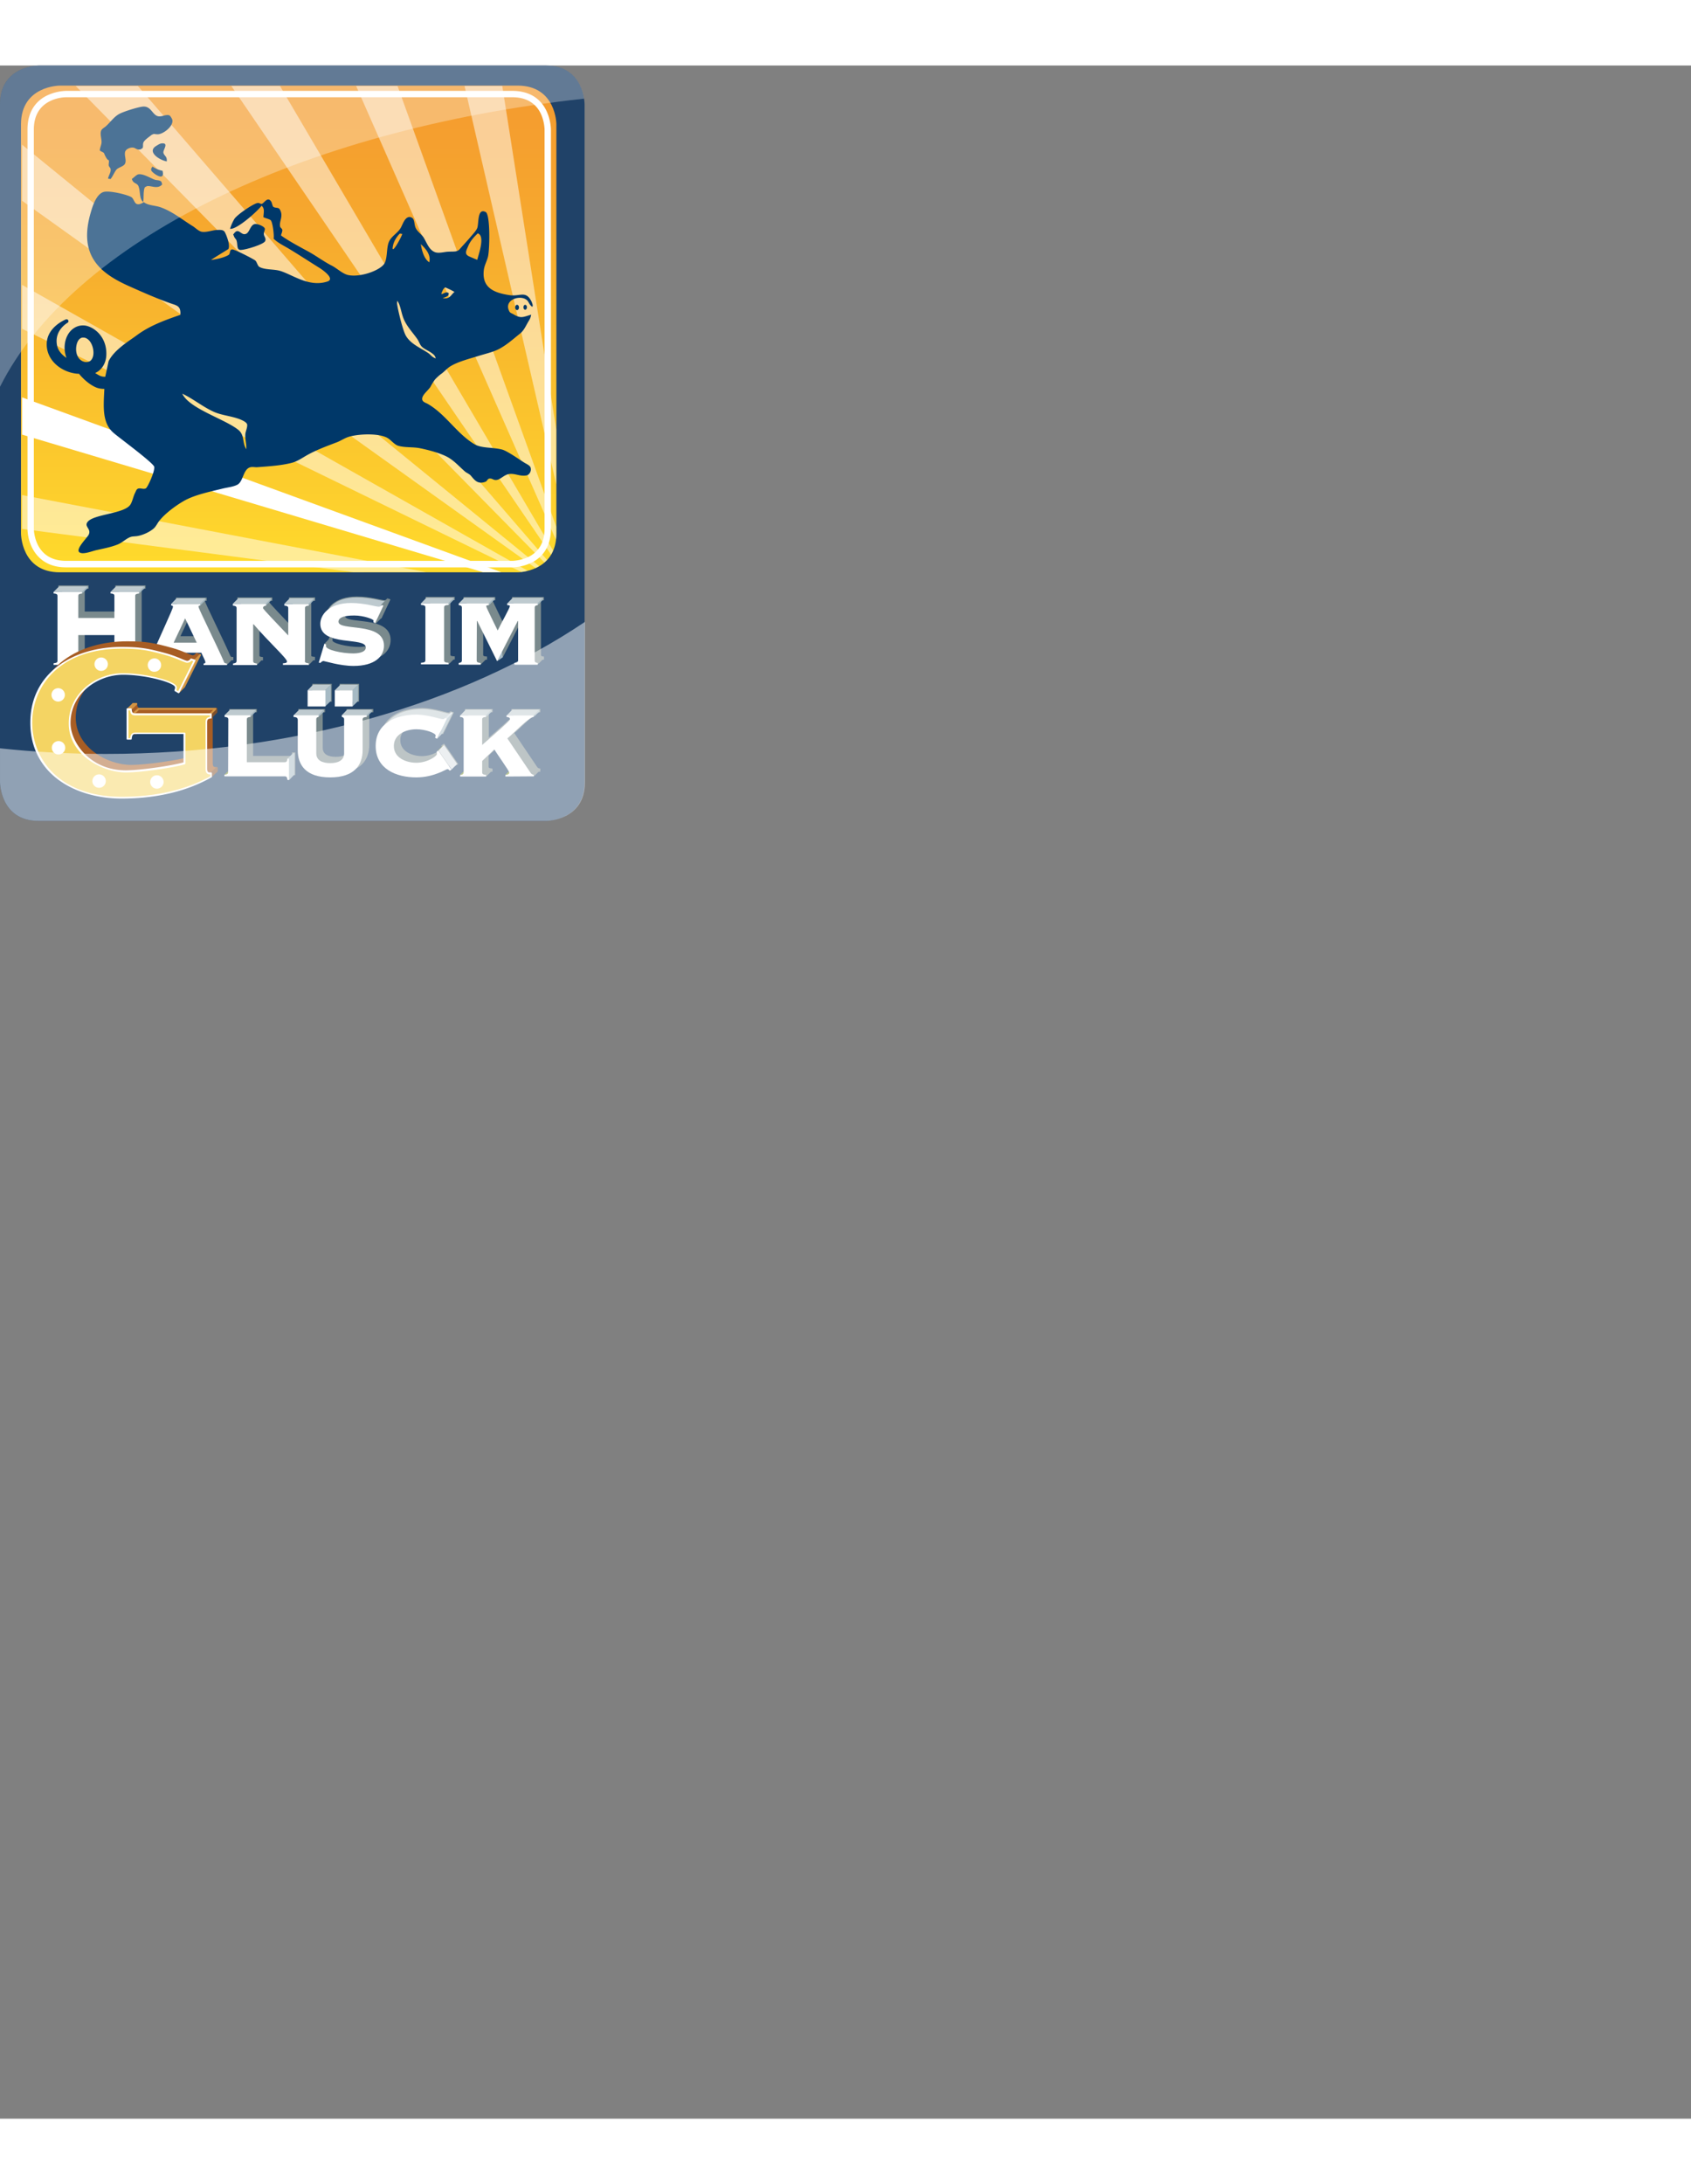 <svg height="2500" viewBox="0 0 108.16 131.292" width="1936" xmlns="http://www.w3.org/2000/svg" xmlns:xlink="http://www.w3.org/1999/xlink"><rect x="0" y="0" width="108.16" height="131.292" fill="#808080" stroke="none"/><linearGradient id="a" gradientUnits="userSpaceOnUse" x1="91.037" x2="91.037" y1="131.292" y2="100.17"><stop offset="0" stop-color="#ffdb2c"/><stop offset=".195" stop-color="#fccc2d"/><stop offset=".72" stop-color="#f6a82e"/><stop offset="1" stop-color="#f49a2f"/></linearGradient><path d="m2.48 0s-2.48 0-2.48 2.48v43.346s0 2.481 2.48 2.481h32.431s2.48 0 2.48-2.48v-43.347s.001-2.48-2.479-2.48z" fill="#204268" stroke-width=".468"/><path d="m76.395 100.17s-2.48 0-2.48 2.48v26.161s0 2.481 2.48 2.481h29.284s2.481 0 2.481-2.48v-26.162s0-2.481-2.48-2.481z" fill="url(#a)" stroke-width=".468" transform="translate(-72.572 -98.884)"/><path d="m9.709 45.206c0-.214.214-.394.474-.394.259 0 .473.169.473.394 0 .214-.214.395-.473.395-.26 0-.474-.18-.474-.395zm-3.71-.079c0-.214.214-.394.474-.394s.473.18.473.394c0 .215-.214.395-.473.395-.27 0-.474-.18-.474-.395z" fill="#1d1d1b" stroke-width=".468"/><path d="m28.957 41.395-.643 1.297-.124-.068c.012-.045.034-.09.034-.147 0-.146-.643-.405-1.229-.405-.665 0-1.443.315-1.443 1.07 0 .756.778 1.072 1.443 1.072.71 0 1.308-.428 1.308-.553 0-.067 0-.101-.011-.157l.101-.068.846 1.218-.113.067c-.045-.056-.09-.101-.146-.101-.09 0-.857.53-1.996.53-1.297 0-2.594-.553-2.594-2.007 0-1.455 1.297-2.007 2.594-2.007.394 0 .778.079 1.07.146.305.068.542.147.644.147.056 0 .101-.045.135-.079z" fill="#7a8a8d" stroke-width=".468"/><path d="m28.957 41.395-.643 1.297-.124-.068c.012-.045.034-.09.034-.147 0-.146-.643-.405-1.229-.405-.665 0-1.443.315-1.443 1.07 0 .756.778 1.072 1.443 1.072.71 0 1.308-.428 1.308-.553 0-.067 0-.101-.011-.157l.101-.068.846 1.218-.113.067c-.045-.056-.09-.101-.146-.101-.09 0-.857.53-1.996.53-1.297 0-2.594-.553-2.594-2.007 0-1.455 1.297-2.007 2.594-2.007.394 0 .778.079 1.07.146.305.068.542.147.644.147.056 0 .101-.045.135-.079z" fill="none" stroke="#7a8a8d" stroke-width=".106"/><path d="m14.952 41.463c0-.124-.101-.147-.237-.158v-.102h1.658v.102c-.124.01-.237.034-.237.158v2.74h2.436c.067 0 .158-.034.158-.226h.101v1.353h-.101c0-.191-.09-.225-.158-.225h-3.868v-.113c.135-.011.237-.034.237-.158v-3.371z" fill="#7a8a8d" stroke-width=".468"/><path d="m14.952 41.463c0-.124-.101-.147-.237-.158v-.102h1.658v.102c-.124.01-.237.034-.237.158v2.74h2.436c.067 0 .158-.034.158-.226h.101v1.353h-.101c0-.191-.09-.225-.158-.225h-3.868v-.113c.135-.011.237-.034.237-.158v-3.371z" fill="none" stroke="#7a8a8d" stroke-width=".106"/><path d="m21.774 39.59h1.14v1.038h-1.14zm-1.748 0h1.14v1.038h-1.14zm-.631 1.873c0-.124-.113-.147-.26-.158v-.102h1.602v.102c-.057.011-.147.033-.147.158v2.165c0 .45.372.631.891.631s.89-.18.89-.631v-2.165c0-.124-.1-.147-.146-.158v-.102h1.602v.102c-.147.011-.26.033-.26.158v1.962c0 .947-.519 1.747-2.075 1.747-1.567 0-2.074-.8-2.074-1.747v-1.962z" fill="#7a8a8d" stroke-width=".468"/><path d="m21.774 39.59h1.14v1.038h-1.14zm-1.748 0h1.14v1.038h-1.14zm-.631 1.873c0-.124-.113-.147-.26-.158v-.102h1.602v.102c-.057.011-.147.033-.147.158v2.165c0 .45.372.631.891.631s.89-.18.89-.631v-2.165c0-.124-.1-.147-.146-.158v-.102h1.602v.102c-.147.011-.26.033-.26.158v1.962c0 .947-.519 1.747-2.075 1.747-1.567 0-2.074-.8-2.074-1.747v-1.962z" fill="none" stroke="#7a8a8d" stroke-width=".106"/><path d="m32.69 45.105v-.102c.079 0 .248-.022.248-.146 0-.102-.823-1.252-.959-1.489l-.778.744v.733c0 .136.136.147.248.158v.102h-1.657v-.102c.101.012.225-.034.225-.158v-3.382c0-.124-.112-.17-.225-.158v-.102h1.669v.102c-.113.01-.248.022-.248.158v1.635c.53-.463 1.781-1.534 1.781-1.635 0-.136-.135-.147-.225-.158v-.102h1.736v.102c-.338.045-1.24 1.015-1.68 1.375l1.477 2.188c.068.101.124.124.203.135v.102z" fill="#7a8a8d" stroke-width=".468"/><path d="m32.69 45.105v-.102c.079 0 .248-.022.248-.146 0-.102-.823-1.252-.959-1.489l-.778.744v.733c0 .136.136.147.248.158v.102h-1.657v-.102c.101.012.225-.034.225-.158v-3.382c0-.124-.112-.17-.225-.158v-.102h1.669v.102c-.113.01-.248.022-.248.158v1.635c.53-.463 1.781-1.534 1.781-1.635 0-.136-.135-.147-.225-.158v-.102h1.736v.102c-.338.045-1.24 1.015-1.68 1.375l1.477 2.188c.068.101.124.124.203.135v.102z" fill="none" stroke="#7a8a8d" stroke-width=".106"/><path d="m16.43 38.339.349-.36v-.102l-.7-.08.023.362z" fill="#7a8a8d" stroke-width=".468"/><path d="m19.846 37.708c0 .124.101.146.248.157v.113h-1.646v-.113c.09 0 .259-.01.259-.112 0-.203-1.139-1.218-2.142-2.39l-.023.022v2.334c0 .124.101.146.226.158v.112h-1.523v-.112c.113-.012.226-.034.226-.158v-3.383c0-.124-.102-.147-.237-.158v-.113h2.131v.113c-.079.011-.192.034-.192.158 0 .068.857.947 1.613 1.748v-1.748c0-.124-.102-.147-.248-.158v-.113h1.567v.113c-.146.011-.248.034-.248.158v3.372z" fill="#7a8a8d" stroke-width=".468"/><path d="m19.846 37.708c0 .124.101.146.248.157v.113h-1.646v-.113c.09 0 .259-.01.259-.112 0-.203-1.139-1.218-2.142-2.39l-.023.022v2.334c0 .124.101.146.226.158v.112h-1.523v-.112c.113-.012.226-.034.226-.158v-3.383c0-.124-.102-.147-.237-.158v-.113h2.131v.113c-.079.011-.192.034-.192.158 0 .068.857.947 1.613 1.748v-1.748c0-.124-.102-.147-.248-.158v-.113h1.567v.113c-.146.011-.248.034-.248.158v3.372z" fill="none" stroke="#7a8a8d" stroke-width=".106"/><path d="m15.245 34.065-.36.361h2.12l.36-.36z" fill="#becacf" stroke-width=".468"/><path d="m17.004 34.426v.102l.361-.361v-.102z" fill="#a6bac4" stroke-width=".468"/><path d="m19.745 38.34.35-.362v-.101l-.655-.023-.034.35zm-5.244 0 .361-.362v-.101l-.812-.045zm-5.491-.632c0 .079.022.146.248.157v.113h-1.828v-.113c.226-.022.248-.078.248-.157v-1.648h-2.31v1.647c0 .079.022.146.248.157v.113h-1.827v-.113c.225-.022.248-.078.248-.157v-4.15c0-.079-.023-.147-.248-.158v-.099h1.827v.101c-.226.023-.248.08-.248.158v1.41h2.311v-1.41c0-.079-.022-.147-.248-.158v-.101h1.827v.101c-.226.023-.248.08-.248.158z" fill="#7a8a8d" stroke-width=".468"/><path d="m9.01 37.708c0 .079.022.146.248.157v.113h-1.828v-.113c.226-.022.248-.078.248-.157v-1.648h-2.31v1.647c0 .079.022.146.248.157v.113h-1.827v-.113c.225-.022.248-.078.248-.157v-4.15c0-.079-.023-.147-.248-.158v-.099h1.827v.101c-.226.023-.248.08-.248.158v1.41h2.311v-1.41c0-.079-.022-.147-.248-.158v-.101h1.827v.101c-.226.023-.248.08-.248.158z" fill="none" stroke="#7a8a8d" stroke-width=".106"/><path d="m12.934 36.546-.744-1.556-.733 1.556zm.451 1.432v-.101c.034 0 .113 0 .113-.08 0-.1-.192-.439-.26-.608h-2.063c-.057.158-.26.507-.26.609 0 .079.08.079.113.079v.101h-1.32v-.101c.069 0 .148-.023.181-.09.71-1.67 1.534-3.395 1.534-3.519 0-.067-.023-.079-.113-.09v-.101h1.86v.101c-.09.012-.112.023-.112.09 0 .102 1.24 2.605 1.635 3.519.023.067.102.09.18.09v.101z" fill="#7a8a8d" stroke-width=".468"/><path d="m12.934 36.546-.744-1.556-.733 1.556zm.451 1.432v-.101c.034 0 .113 0 .113-.08 0-.1-.192-.439-.26-.608h-2.063c-.057.158-.26.507-.26.609 0 .079.08.079.113.079v.101h-1.32v-.101c.069 0 .148-.023.181-.09.71-1.67 1.534-3.395 1.534-3.519 0-.067-.023-.079-.113-.09v-.101h1.86v.101c-.09.012-.112.023-.112.09 0 .102 1.24 2.605 1.635 3.519.023.067.102.09.18.09v.101z" fill="none" stroke="#7a8a8d" stroke-width=".106"/><path d="m21.109 36.614.113.056c0 .023-.012.057-.012.102 0 .236 1.027.462 1.748.462.226 0 .812-.034.812-.383 0-.7-2.91-.023-2.91-1.511 0-.553.52-1.331 1.974-1.331.846 0 1.568.237 1.77.237.102 0 .147-.068.192-.102l.102.034-.53 1.117-.113-.057c0-.022.011-.068.011-.101 0-.09-.631-.327-1.229-.327-.225 0-1.015 0-1.015.394 0 .632 2.91-.022 2.91 1.534 0 .699-.598 1.297-1.951 1.297-.857 0-1.85-.316-1.917-.316-.08 0-.147.067-.203.124l-.102-.023z" fill="#7a8a8d" stroke-width=".468"/><path d="m21.109 36.614.113.056c0 .023-.012.057-.012.102 0 .236 1.027.462 1.748.462.226 0 .812-.034.812-.383 0-.7-2.91-.023-2.91-1.511 0-.553.52-1.331 1.974-1.331.846 0 1.568.237 1.77.237.102 0 .147-.068.192-.102l.102.034-.53 1.117-.113-.057c0-.022.011-.068.011-.101 0-.09-.631-.327-1.229-.327-.225 0-1.015 0-1.015.394 0 .632 2.91-.022 2.91 1.534 0 .699-.598 1.297-1.951 1.297-.857 0-1.85-.316-1.917-.316-.08 0-.147.067-.203.124l-.102-.023z" fill="none" stroke="#7a8a8d" stroke-width=".106"/><path d="m29.036 34.032v.101c-.18.011-.282.034-.282.158v3.383c0 .124.102.146.282.158v.101h-1.759v-.101c.18-.012.282-.034.282-.158v-3.384c0-.124-.102-.147-.282-.158v-.101z" fill="#7a8a8d" stroke-width=".468"/><path d="m29.036 34.032v.101c-.18.011-.282.034-.282.158v3.383c0 .124.102.146.282.158v.101h-1.759v-.101c.18-.012.282-.034.282-.158v-3.384c0-.124-.102-.147-.282-.158v-.101z" fill="none" stroke="#7a8a8d" stroke-width=".106"/><path d="m30.852 37.685c0 .124.101.147.248.158v.101h-1.4v-.101c.102-.011.203-.034.203-.158v-3.383c0-.124-.101-.146-.203-.158v-.101h1.929v.101c-.09.012-.17.023-.17.068 0 .09.655 1.376.734 1.556.281-.575.778-1.443.778-1.556 0-.057-.08-.068-.17-.068v-.101h1.94v.101c-.08.012-.192.034-.192.158v3.383c0 .124.102.147.192.158v.101h-1.477v-.101c.124-.011.237-.034.237-.158v-2.526h-.023l-1.32 2.571-1.274-2.57h-.022z" fill="#7a8a8d" stroke-width=".468"/><path d="m30.852 37.685c0 .124.101.147.248.158v.101h-1.4v-.101c.102-.011.203-.034.203-.158v-3.383c0-.124-.101-.146-.203-.158v-.101h1.929v.101c-.09.012-.17.023-.17.068 0 .09.655 1.376.734 1.556.281-.575.778-1.443.778-1.556 0-.057-.08-.068-.17-.068v-.101h1.94v.101c-.08.012-.192.034-.192.158v3.383c0 .124.102.147.192.158v.101h-1.477v-.101c.124-.011.237-.034.237-.158v-2.526h-.023l-1.32 2.571-1.274-2.57h-.022z" fill="none" stroke="#7a8a8d" stroke-width=".106"/><g stroke-width=".468"><path d="m19.497 38.068c0 .124.101.147.248.158v.102h-1.647v-.102c.09 0 .26-.011.26-.112 0-.203-1.14-1.218-2.143-2.391l-.022.022v2.335c0 .124.101.146.236.158v.101h-1.522v-.101c.113-.012.226-.034.226-.158v-3.383c0-.124-.102-.147-.237-.158v-.113h2.12v.113c-.08.011-.192.034-.192.158 0 .068.857.947 1.613 1.748v-1.748c0-.124-.102-.147-.248-.158v-.113h1.567v.113c-.147.011-.248.034-.248.158v3.371zm-10.848 0c0 .08.022.147.248.158v.102h-1.827v-.102c.226-.022.248-.079.248-.158v-1.646h-2.311v1.646c0 .08.022.147.248.158v.102h-1.827v-.102c.226-.022.248-.079.248-.158v-4.15c0-.078-.022-.146-.248-.157v-.102h1.827v.102c-.226.022-.248.079-.248.158v1.41h2.311v-1.41c0-.08-.022-.147-.248-.158v-.102h1.827v.102c-.226.022-.248.079-.248.158zm3.935-1.161-.744-1.556-.733 1.556zm.44 1.432v-.101c.034 0 .113 0 .113-.08 0-.1-.192-.44-.26-.608h-2.052c-.056.158-.26.507-.26.609 0 .079.08.079.114.079v.101h-1.331v-.101c.068 0 .147-.023.18-.09.71-1.67 1.534-3.395 1.534-3.53 0-.068-.023-.08-.113-.09v-.102h1.86v.102c-.09.011-.112.022-.112.09 0 .113 1.24 2.605 1.635 3.53.023.067.102.09.18.09v.101z" fill="#fff"/><path d="m3.789 33.299-.361.36h1.827l.36-.36zm3.642 0-.36.36h1.826l.36-.36z" fill="#becacf"/><path d="m5.255 33.66v.1l.36-.349v-.111zm3.642 0v.1l.36-.349v-.111z" fill="#a6bac4"/><path d="m11.299 34.065-.35.361h1.86l.35-.36z" fill="#becacf"/><path d="m12.81 34.426v.102l.35-.361v-.102z" fill="#a6bac4"/><path d="m18.538 34.065-.36.361h1.567l.35-.36z" fill="#becacf"/><path d="m19.744 34.426v.102l.35-.361v-.102z" fill="#a6bac4"/><path d="m20.748 36.975.36-.361.114.056-.09.305-.159.383-.18-.101z" fill="#7a8a8d"/><path d="m20.86 35.34c0-.553.52-1.331 1.974-1.331.846 0 1.568.237 1.77.237.102 0 .147-.068.192-.102l.102.034-.53 1.117-.113-.057c0-.022.011-.068.011-.101 0-.09-.631-.327-1.229-.327" fill="#becacf"/><path d="m24.435 34.494.361-.36.09.033-.53 1.128-.36.36.225-.54z" fill="#7a8a8d"/></g><path d="m24.435 34.494.361-.36.09.033-.53 1.128-.36.36.225-.54z" fill="none" stroke="#7a8a8d" stroke-width=".106"/><g stroke-width=".468"><path d="m20.748 36.975.113.056c0 .023-.012.056-.012.101 0 .237 1.027.463 1.737.463.226 0 .812-.034.812-.384 0-.699-2.91-.022-2.91-1.51 0-.553.52-1.331 1.974-1.331.846 0 1.567.237 1.77.237.102 0 .147-.068.192-.102l.101.034-.53 1.116-.112-.056c0-.023.011-.068.011-.102 0-.09-.631-.327-1.23-.327-.225 0-1.014 0-1.014.395 0 .632 2.91-.022 2.91 1.534 0 .699-.598 1.296-1.951 1.296-.857 0-1.85-.315-1.917-.315-.08 0-.147.067-.203.124l-.102-.023z" fill="#fff"/><path d="m27.277 34.032-.35.36h1.76l.35-.36zm2.424 0-.35.36h1.93l.349-.36zm3.101 0-.35.36h1.94l.35-.36z" fill="#becacf"/><path d="m34.393 38.305.35-.35v-.112l-.666-.011.022.293.282.158" fill="#7a8a8d"/><path d="m31.28 34.392v.113l.35-.36v-.113zm3.112 0v.113l.35-.36v-.113zm-5.705 0v.113l.35-.36v-.113z" fill="#a6bac4"/><path d="m28.923 37.877-.744-.023.113.338.395.113.349-.35v-.112zm2.007 0-.608-.023.067.35.361.101.35-.35v-.112z" fill="#7a8a8d"/><path d="m31.912 37.538-.113.553.36-.248-.078-.541z" fill="#a6bac4"/><path d="m30.49 38.046c0 .124.102.146.249.158v.112h-1.399v-.112c.101-.012.203-.034.203-.158v-3.383c0-.124-.102-.147-.203-.158v-.113h1.928v.113c-.09.011-.17.023-.17.068 0 .09.655 1.376.734 1.556.282-.575.778-1.443.778-1.556 0-.057-.08-.068-.17-.068v-.113h1.951v.113c-.079.011-.191.034-.191.158v3.383c0 .124.101.146.191.158v.112h-1.488v-.112c.124-.012.237-.034.237-.158v-2.526h-.023l-1.32 2.571-1.273-2.571h-.023zm-1.803-3.654v.102c-.18.011-.282.034-.282.158v3.383c0 .124.101.146.282.157v.102h-1.76v-.102c.18-.01.282-.033.282-.157v-3.383c0-.124-.101-.147-.281-.158v-.102z" fill="#fff"/><path d="m32.768 41.192-.35.36h1.726l.361-.36zm-2.976 0-.35.36h1.658l.36-.36z" fill="#becacf"/><path d="m30.694 45.07.023.204.383.192.36-.361v-.102zm3.338-.067-.35.012.045.27.417.18.361-.36v-.102z" fill="#7a8a8d"/><path d="m32.329 45.353.079.056.406-.011-.124-.395zm-2.887 0 .045.045.327-.034-.022-.36z" fill="#7d922e"/><path d="m31.1 41.553v.101l.36-.35v-.112zm3.044 0v.101l.361-.35v-.112z" fill="#a6bac4"/><path d="m32.329 45.466v-.102c.079 0 .248-.022.248-.146 0-.102-.823-1.24-.958-1.489l-.778.744v.733c0 .136.135.147.248.158v.102h-1.659v-.102c.102.011.226-.034.226-.158v-3.383c0-.124-.113-.169-.226-.157v-.113h1.658v.101c-.113.012-.248.023-.248.158v1.635c.53-.462 1.781-1.533 1.781-1.635 0-.135-.135-.146-.225-.158v-.101h1.736v.101c-.338.045-1.24 1.015-1.68 1.376l1.477 2.188c.068.101.124.124.203.135v.101z" fill="#fff"/><path d="m28.044 43.797.35-.35.845 1.218-.35.35z" fill="#d8dee3"/><path d="m28.303 43.504-.36.36.1-.067.35-.35z" fill="#7d922e"/><path d="m24.413 43.154c0-1.455 1.297-2.007 2.594-2.007.394 0 .778.079 1.07.146.305.068.542.147.644.147.056 0 .101-.045.135-.079l.101.034-.642 1.297-.124-.068c.01-.045.033-.09.033-.147 0-.146-.642-.406-1.229-.406-.35 0-.733.09-1.015.282z" fill="#becacf"/><path d="m28.596 41.756-.643 1.296-.124-.067c.012-.045.034-.09.034-.147 0-.146-.643-.394-1.229-.394-.665 0-1.443.315-1.443 1.07 0 .756.778 1.072 1.443 1.072.71 0 1.308-.428 1.308-.552 0-.068 0-.102-.011-.158l.101-.068.846 1.218-.113.067c-.045-.056-.09-.101-.146-.101-.09 0-.857.53-1.996.53-1.297 0-2.594-.553-2.594-2.007 0-1.455 1.297-2.007 2.594-2.007.395 0 .778.079 1.071.146.305.068.541.147.643.147.067 0 .101-.045.135-.08z" fill="#fff"/><path d="m27.965 43.053.631-1.297.361-.361-.643 1.297z" fill="#a6bac4"/><path d="m28.495 41.722.102.034.36-.361-.101-.034z" fill="#d3dde3"/><path d="m20.026 39.59-.35.362h1.128l.361-.361zm1.748 0-.36.362h1.138l.361-.361z" fill="#becacf"/><path d="m20.805 39.952v1.026l.36-.35v-1.037zm1.747 0v1.026l.361-.35v-1.037z" fill="#a6bac4"/><path d="m21.413 39.952h1.14v1.037h-1.14zm-1.736 0h1.139v1.037h-1.14zm-.643 1.86c0-.124-.113-.146-.26-.158v-.113h1.602v.113c-.056.012-.147.034-.147.158v2.165c0 .451.373.632.891.632s.891-.18.891-.632v-2.165c0-.124-.101-.146-.147-.158v-.113h1.59v.113c-.146.012-.259.034-.259.158v1.962c0 .947-.519 1.748-2.075 1.748-1.567 0-2.075-.8-2.075-1.748v-1.962z" fill="#fff"/><path d="m19.136 41.192-.361.36h1.601l.35-.36zm3.067 0-.35.36h1.601l.35-.36z" fill="#becacf"/><path d="m20.376 41.553v.101l.35-.35v-.112zm3.079 0v.101l.35-.35v-.112zm-7.431 0v.101l.35-.35v-.112z" fill="#a6bac4"/><path d="m14.355 45.353.135.045.147-.068.079-.225v-.102z" fill="#7d922e"/><path d="m18.74 43.977-.36.361.056 1.342.057.011.35-.36v-1.354z" fill="#a6bac4"/><path d="m14.603 41.812c0-.124-.102-.147-.237-.158v-.113h1.658v.113c-.124.012-.237.034-.237.158v2.74h2.435c.068 0 .158-.034.158-.225h.102v1.353h-.102c0-.192-.09-.226-.158-.226h-3.867v-.101c.135-.011.236-.034.236-.158z" fill="#fff"/><path d="m14.716 41.192-.361.36h1.669l.35-.36z" fill="#becacf"/><path d="m12.156 42.353h-3.169c-.192 0-.248.147-.27.361h-.215v-1.894h.215c.022.237.067.316.27.316h4.849v.214c-.214.022-.282.113-.282.304v2.955c0 .157.034.304.214.304h.09v.214c-1.6.891-3.54 1.33-5.728 1.33-2.965 0-5.785-1.567-5.785-4.792 0-3.224 2.808-4.792 5.785-4.792 1.173 0 1.692.09 2.898.429.586.157 1.162.462 1.297.462.101 0 .192-.068.248-.147l.214.068-1.015 2.03-.214-.124c.023-.034.034-.102.034-.192 0-.338-1.906-.857-3.383-.857-1.691 0-3.417 1.23-3.417 3.157 0 1.929 2.041 3.079 3.598 3.079.98 0 3.022-.305 3.754-.519v-1.906z" fill="#a75d24"/></g><path d="m12.156 42.353h-3.169c-.192 0-.248.147-.27.361h-.215v-1.894h.215c.022.237.067.316.27.316h4.849v.214c-.214.022-.282.113-.282.304v2.955c0 .157.034.304.214.304h.09v.214c-1.6.891-3.54 1.33-5.728 1.33-2.965 0-5.785-1.567-5.785-4.792 0-3.224 2.808-4.792 5.785-4.792 1.173 0 1.692.09 2.898.429.586.157 1.162.462 1.297.462.101 0 .192-.068.248-.147l.214.068-1.015 2.03-.214-.124c.023-.034.034-.102.034-.192 0-.338-1.906-.857-3.383-.857-1.691 0-3.417 1.23-3.417 3.157 0 1.929 2.041 3.079 3.598 3.079.98 0 3.022-.305 3.754-.519v-1.906z" fill="none" stroke="#a75d24" stroke-linecap="round" stroke-linejoin="round" stroke-width=".106"/><path d="m8.514 40.82-.361.35h.214l.36-.35z" fill="#d19445" stroke-width=".468"/><path d="m8.153 41.17.36-.35h.215l-.361.35z" fill="none" stroke="#d19445" stroke-linecap="round" stroke-linejoin="round" stroke-width=".106"/><path d="m13.486 41.496v.215l.361-.361v-.214z" fill="#80512c" stroke-width=".468"/><path d="m13.486 41.496.361-.36v.214l-.36.36z" fill="none" stroke="#80512c" stroke-linecap="round" stroke-linejoin="round" stroke-width=".106"/><path d="m13.498 45.274v.203l.36-.35v-.214z" fill="#80512c" stroke-width=".468"/><path d="m13.498 45.263.36-.35v.214l-.36.35z" fill="none" stroke="#80512c" stroke-linecap="round" stroke-linejoin="round" stroke-width=".106"/><path d="m11.423 40.087 1.015-2.03.36-.36-1.014 2.029z" fill="#daa045" stroke-width=".468"/><path d="m11.423 40.087 1.015-2.03.36-.36-1.014 2.029z" fill="none" stroke="#d19445" stroke-linecap="round" stroke-linejoin="round" stroke-width=".106"/><path d="m13.419 41.553-4.894-.034a.062.062 0 0 1 -.057-.034c-.01-.022 0-.045.012-.068l.35-.327c.01-.01.022-.01.044-.01h4.906c.022 0 .045.01.056.033s0 .045-.011.068l-.361.36c-.023 0-.034.012-.045.012zm-4.748-.147 4.725.034.237-.237h-4.736z" fill="#d19445" stroke-width=".468"/><path d="m11.795 42.714h-3.157c-.192 0-.248.147-.27.361h-.215v-1.894h.214c.023.236.068.315.27.315h4.85v.215c-.215.022-.282.101-.282.304v2.954c0 .158.033.305.214.305h.09v.214c-1.601.89-3.54 1.33-5.728 1.33-2.966 0-5.785-1.567-5.785-4.792s2.808-4.792 5.785-4.792c1.172 0 1.691.09 2.898.428.586.158 1.15.463 1.296.463.102 0 .192-.068.249-.147l.214.068-1.015 2.03-.214-.124c.022-.034.034-.102.034-.192 0-.338-1.906-.857-3.383-.857-1.692 0-3.417 1.229-3.417 3.157s2.041 3.08 3.597 3.08c.981 0 3.022-.305 3.755-.52z" fill="#f4d463" stroke-width=".468"/><path d="m7.78 46.875c-1.556 0-2.999-.428-4.036-1.195-1.173-.868-1.805-2.131-1.805-3.654 0-1.51.62-2.774 1.805-3.653 1.048-.778 2.48-1.195 4.036-1.195 1.196 0 1.726.101 2.91.428.315.09.631.214.88.316.18.079.349.146.405.146.102 0 .18-.079.203-.124.011-.022.045-.022.068-.022l.214.068c.011 0 .034.022.034.033.011.012.011.034 0 .045l-1.015 2.03-.034.034h-.045l-.214-.124c-.023-.011-.034-.045-.023-.079a.381.381 0 0 0 .034-.17c0-.27-1.793-.8-3.326-.8-1.613 0-3.36 1.184-3.36 3.09 0 1.24 1.262 3.022 3.529 3.022.936 0 2.932-.293 3.698-.508v-1.815h-3.1c-.136 0-.192.079-.215.304 0 .034-.022.057-.056.057h-.214c-.034 0-.057-.023-.057-.057v-1.894c0-.034.023-.056.057-.056h.214c.034 0 .056.022.056.056.023.226.068.27.214.27h4.85c.033 0 .056.023.056.057v.214c0 .034-.023.057-.057.057-.18.011-.237.067-.237.248v2.954c0 .203.068.248.158.248h.09c.034 0 .057.023.057.057v.214c0 .022-.011.045-.034.045-1.59.902-3.53 1.353-5.74 1.353zm0-9.585c-3.957 0-5.717 2.38-5.717 4.736 0 2.357 1.77 4.736 5.717 4.736 2.188 0 4.094-.44 5.672-1.308v-.124h-.033c-.18 0-.271-.124-.271-.36v-2.966c0-.214.09-.327.282-.35v-.101h-4.793c-.225 0-.293-.113-.315-.316h-.102v1.782h.102c.022-.18.09-.361.315-.361h3.17c.033 0 .055.022.055.056v1.917c0 .023-.022.045-.045.057-.744.214-2.785.518-3.766.518-1.488 0-3.653-1.116-3.653-3.134 0-1.985 1.804-3.214 3.473-3.214 1.353 0 3.439.485 3.439.913a.683.683 0 0 1 -.023.17l.113.067.959-1.917-.113-.034a.368.368 0 0 1 -.27.136c-.08 0-.204-.057-.452-.158a8.434 8.434 0 0 0 -.868-.316c-1.173-.327-1.692-.429-2.876-.429z" fill="#fff" stroke-width=".468"/><path d="m9.45 38.34a.428.428 0 1 1 .428.428c-.237.01-.428-.192-.428-.429zm-3.406-.057a.428.428 0 1 1 .429.428c-.226.012-.429-.192-.429-.428zm-2.751 1.962a.428.428 0 1 1 .856 0 .428.428 0 0 1 -.856 0zm.022 3.383a.428.428 0 1 1 .857 0 .428.428 0 0 1 -.857 0zm2.594 2.13a.428.428 0 1 1 .857 0 .428.428 0 0 1 -.857 0zm3.698.057a.428.428 0 1 1 .857 0 .428.428 0 0 1 -.857 0z" fill="#fff" stroke-width=".468"/><path d="m27.255 32.396-25.845-4.926v2.165l21.176 2.762z" fill="#fff" opacity=".5"/><path d="m32.058 32.397-30.648-11.175v2.38l29.476 8.795z" fill="#fff" stroke-width=".468"/><path d="m33.75 32.306-32.34-18.278v2.807l31.934 15.55a2.3 2.3 0 0 0 .406-.079zm.733-.293-33.073-26.95v3.586l32.847 23.488c.08-.045.158-.079.226-.124zm.507-.395-26.172-30.31h-3.98l29.982 30.468c.056-.045.113-.101.17-.158zm.384-.608-17.467-29.702h-3.112l20.455 29.972c.045-.09.09-.169.124-.27zm.202-1.083v-.44l-10.148-28.179h-2.65l12.776 29.014c.022-.124.022-.26.022-.395zm0-6.664-3.45-21.955h-2.413l5.863 25.462z" fill="#fff" opacity=".5"/><path d="m32.769 32.092h-28.54c-1.963 0-2.47-1.624-2.47-2.48v-25.52c0-1.263.654-1.872 1.207-2.153a3.037 3.037 0 0 1 1.262-.316v.101-.101h28.54c1.263 0 1.872.654 2.154 1.218.305.597.316 1.195.316 1.263v25.518c0 1.263-.654 1.871-1.207 2.153a3.037 3.037 0 0 1 -1.262.316zm-28.54-30.062c-.023 0-.564 0-1.072.27-.654.339-.992.948-.992 1.793v25.518c0 .08.022 2.064 2.063 2.064h28.54c.023 0 .553-.011 1.072-.27.654-.34.992-.948.992-1.794v-25.518c0-.022-.011-.564-.27-1.071-.339-.654-.948-.992-1.793-.992z" fill="#fff" stroke-width=".468"/><path d="m6.63 5.582.023.022s.124.327.248.429l.056.022c.034.102-.022.248 0 .35.012.056.102.146.113.192.045.248-.124.406-.158.642.012 0 .124.012.158.023.147-.18.226-.406.372-.598.136-.158.485-.203.564-.406.09-.225-.068-.485 0-.755 0-.012.068-.102.079-.113.09-.079.27-.17.462-.135.124.022.215.158.429.112a.84.84 0 0 0 .135-.078c.068-.09.011-.215.057-.35.045-.158.383-.383.507-.485.056-.045.101-.045.158-.079 0 0 .18.023.214.023.36.034 1.094-.53.97-.947a.93.93 0 0 0 -.158-.249c-.248-.124-.53.136-.812.023-.316-.135-.417-.643-.913-.598-.327.034-1.263.327-1.534.485-.316.18-.564.541-.834.778-.09.08-.248.158-.293.27-.09.226.033.53.022.756-.011.17-.09.305-.113.508.068.079.192.101.248.158zm3.823 0c-.045-.18.395-.666-.135-.598-.102.011-.248.113-.327.158-.61.372.191.902.676.992.034-.338-.169-.35-.214-.552zm-.056 1.15a1.678 1.678 0 0 1 -.643-.27c-.023.056-.113.1-.079.247.023.124.913.8.722.023zm-.136.654c-.101-.057-.236-.045-.35-.08-.27-.09-.732-.394-1.048-.349-.124.012-.316.226-.428.294.079.327.338.236.428.484.135.372.034.767.293.993.057-.203-.011-.722.113-.947l.056-.023c.203-.18.733.225 1.05-.158-.046-.113-.023-.169-.114-.214z" fill="#003869" stroke-width=".468"/><path d="m34.054 15.437.022-.113c-.033-.101-.056-.203-.112-.293-.361-.654-.722-.237-1.399-.35-.935-.146-1.781-.45-1.612-1.646.045-.293.214-.575.27-.857.102-.552.136-2.65-.157-2.808-.553-.281-.429.733-.542 1.027-.067.169-.281.394-.405.54-.226.272-.485.542-.722.813-.17.191-.395.135-.756.158-.225.011-.597.124-.834.022-.383-.158-.508-.609-.722-.947-.146-.214-.406-.372-.507-.62-.08-.18-.057-.417-.158-.564-.034-.056-.147-.113-.237-.113-.293.023-.417.451-.541.677-.192.35-.586.53-.756.89-.18.384-.09 1.038-.293 1.399-.237.428-1.488.902-2.289.755-.383-.067-.755-.45-1.105-.62-.507-.26-.981-.62-1.477-.89-.598-.328-1.207-.643-1.748-1.027.011-.101.102-.248.079-.372-.011-.056-.124-.135-.135-.192-.08-.35.237-.665-.023-1.105-.09-.146-.26-.067-.406-.158-.067-.045-.09-.259-.135-.327-.237-.383-.462.102-.62.136-.068.011-.136-.08-.27-.057-.294.057-1.343.778-1.478 1.026a2.794 2.794 0 0 0 -.27.62c.428.068 1.747-1.116 2.018-1.477.203.192.135.384.112.733.113.068.339.102.463.192.135.113.237 1.015.191 1.184.294.293.71.474 1.072.7.631.383 1.251.789 1.883 1.183.18.113 1.003.688.485.857-1.162.384-2.21-.428-3.011-.676-.406-.124-.947-.057-1.32-.248-.146-.068-.168-.339-.293-.429-.157-.113-1.296-.699-1.454-.699-.203 0-.113.27-.237.35-.293.18-.755.27-1.128.327.124-.102 1.083-.677 1.106-.7.146-.236-.136-.947-.237-1.105-.102-.146-.305-.124-.542-.112-.27.022-.62.157-.913.112-.203-.033-.406-.248-.564-.35-.665-.405-1.308-.946-2.075-1.217-.36-.124-.811-.113-1.07-.327-.125.068-.294.18-.463.113-.147-.068-.192-.339-.327-.429-.248-.158-1.308-.417-1.725-.35-.474.08-.733.813-.857 1.241-.846 2.774.496 3.924 2.368 4.77.857.383 1.714.767 2.66 1.105.43.158.723.158.677.755-1.048.361-1.962.7-2.774 1.297-.462.35-1.454.925-1.815 1.67l-.214.991a.8.8 0 0 1 -.327-.056c-.124-.056-.226-.124-.316-.18.068-.034.124-.068.18-.102.316-.225.508-.598.53-1.015.057-1.048-.597-1.714-1.229-1.894a1.036 1.036 0 0 0 -.868.158c-.327.225-.53.631-.564 1.093-.022.271.023.542.113.79-.293-.192-.575-.485-.62-.902-.113-.88.654-1.32.688-1.342.056-.034.079-.102.045-.158-.023-.056-.09-.079-.158-.056-.045.022-1.195.484-1.218 1.556-.023 1.094.981 1.838 1.973 1.917h.09c.147.18.53.609 1.027.845.214.102.417.124.597.124-.056 1.15-.158 2.188.61 2.83.338.294 2.536 1.906 2.581 2.155.046.281-.417 1.308-.54 1.375-.159.08-.35-.045-.508.023-.102.045-.136.191-.192.293-.101.203-.158.53-.293.733-.395.575-2.312.597-2.718 1.082-.27.316.248.44.057.835-.113.214-.869.936-.587 1.127.226.158.801-.079 1.05-.135.495-.113.946-.192 1.397-.372.282-.113.508-.35.778-.462.158-.068.327-.045.508-.08.35-.067.755-.259.992-.462.17-.135.26-.372.406-.54.372-.452.992-.914 1.511-1.219.688-.406 1.703-.609 2.526-.812.327-.079.631-.101.913-.236.406-.192.372-1.015.857-1.128.136-.034.293.011.429 0 .755-.056 1.612-.113 2.255-.293.327-.09.665-.327.947-.485.587-.327 1.23-.564 1.883-.812.271-.101.53-.293.835-.372.665-.18 1.94-.214 2.447.113.214.135.417.417.676.485.451.124.925.056 1.399.157.552.113 1.353.327 1.804.598.394.237.71.598 1.048.89.113.091.248.136.35.238.225.248.428.62.97.406.079-.034.124-.17.214-.192.214-.045.27.124.507.079s.474-.327.756-.372c.406-.068.733.18 1.161.079.136-.034.305-.26.237-.485-.034-.147-.282-.248-.406-.327-.327-.203-1.082-.744-1.42-.835-.61-.158-1.309-.067-1.782-.35-1.117-.676-1.827-1.905-2.955-2.559-.146-.09-.406-.135-.372-.372.034-.26.418-.53.542-.756.067-.135.135-.236.214-.36.09-.147.417-.418.44-.429.214-.146.394-.372.62-.507.473-.282 1.116-.451 1.714-.632.564-.18 1.082-.282 1.477-.518.474-.271.8-.576 1.24-.925.237-.192.327-.395.485-.677.102-.191.192-.27.237-.541-.541.158-.654.26-1.128-.022-.112-.068-.214-.08-.27-.192-.418-.79.88-1.139 1.206-.62.102.169.113.225.27.338zm-28.675 3.507c-.339-.09-.542-.451-.508-.902.023-.27.113-.485.26-.586a.295.295 0 0 1 .191-.057c.034 0 .068 0 .113.011.36.102.564.61.541 1.015-.011.215-.09.384-.214.474a.499.499 0 0 1 -.383.045zm10.317 4.6c-.033.373.08.643.057.993-.282-.451-.08-.913-.542-1.263-.89-.688-3.112-1.342-3.552-2.289.7.327 1.297.834 2.019 1.161.552.249 1.32.282 1.86.564.09.045.249.136.271.248.023.17-.09.418-.113.587zm11.761-10.96c-.315-.203-.473-.71-.54-1.161.281.27.664.654.54 1.161zm-2.311-1.105c.067-.282.248-.552.428-.733.034.012.147.023.158.023-.056.214-.778 1.533-.586.71zm2.232 6.901c-.507-.338-1.116-.575-1.42-1.105-.192-.327-.52-1.669-.564-2.075 0-.033.022-.158.022-.158.215.316.237.756.406 1.162.203.496.61.902.891 1.32.113.18.158.383.327.507.17.135.395.225.564.35.17.123.214.168.27.349-.27-.09-.304-.226-.496-.35zm.936-3.507c.124-.034.316-.101.373-.191v-.057c.033.012.045-.124-.136-.113-.18.012-.417.26-.27-.056.056-.124.09-.192.191-.27.215.09.406.18.598.293-.237.191-.293.485-.756.394zm2.21-2.447a22.906 22.906 0 0 1 -.507-.214c-.327-.146-.203-.36-.079-.643.135-.338.372-.597.62-.834.485.158.068 1.297-.033 1.691z" fill="#003869" stroke-width=".468"/><path d="m16.937 10.43c-.023-.135-.44-.315-.62-.293-.305.034-.339.508-.564.62-.35.17-.485-.473-.812.023-.011-.045-.023.023-.023.023.057.146.068.191.158.293.18.203-.011.71.327.699s1.466-.361 1.556-.564c.08-.158-.056-.282-.079-.406-.033-.17.08-.27.057-.395zm16.136 5.21c.069 0 .124-.076.124-.17 0-.093-.055-.168-.124-.168-.068 0-.124.075-.124.169 0 .093.056.17.124.17zm.519-.022c.062 0 .112-.071.112-.158 0-.088-.05-.158-.112-.158-.063 0-.113.07-.113.158 0 .087.05.158.113.158z" fill="#003869" stroke-width=".468"/><path d="m34.911 0h-32.43s-2.481 0-2.481 2.48v18.065c4.635-9.245 19.136-16.44 37.358-18.425-.101-.677-.552-2.12-2.447-2.12z" fill="#fff" opacity=".3" stroke-width=".468"/><path d="m2.48 48.307h32.454s2.48 0 2.48-2.48v-10.25c-7.712 5.198-18.583 8.445-30.648 8.445-2.3 0-4.567-.124-6.766-.36v2.164s0 2.481 2.48 2.481z" fill="#fff" opacity=".5" stroke-width=".468"/></svg>